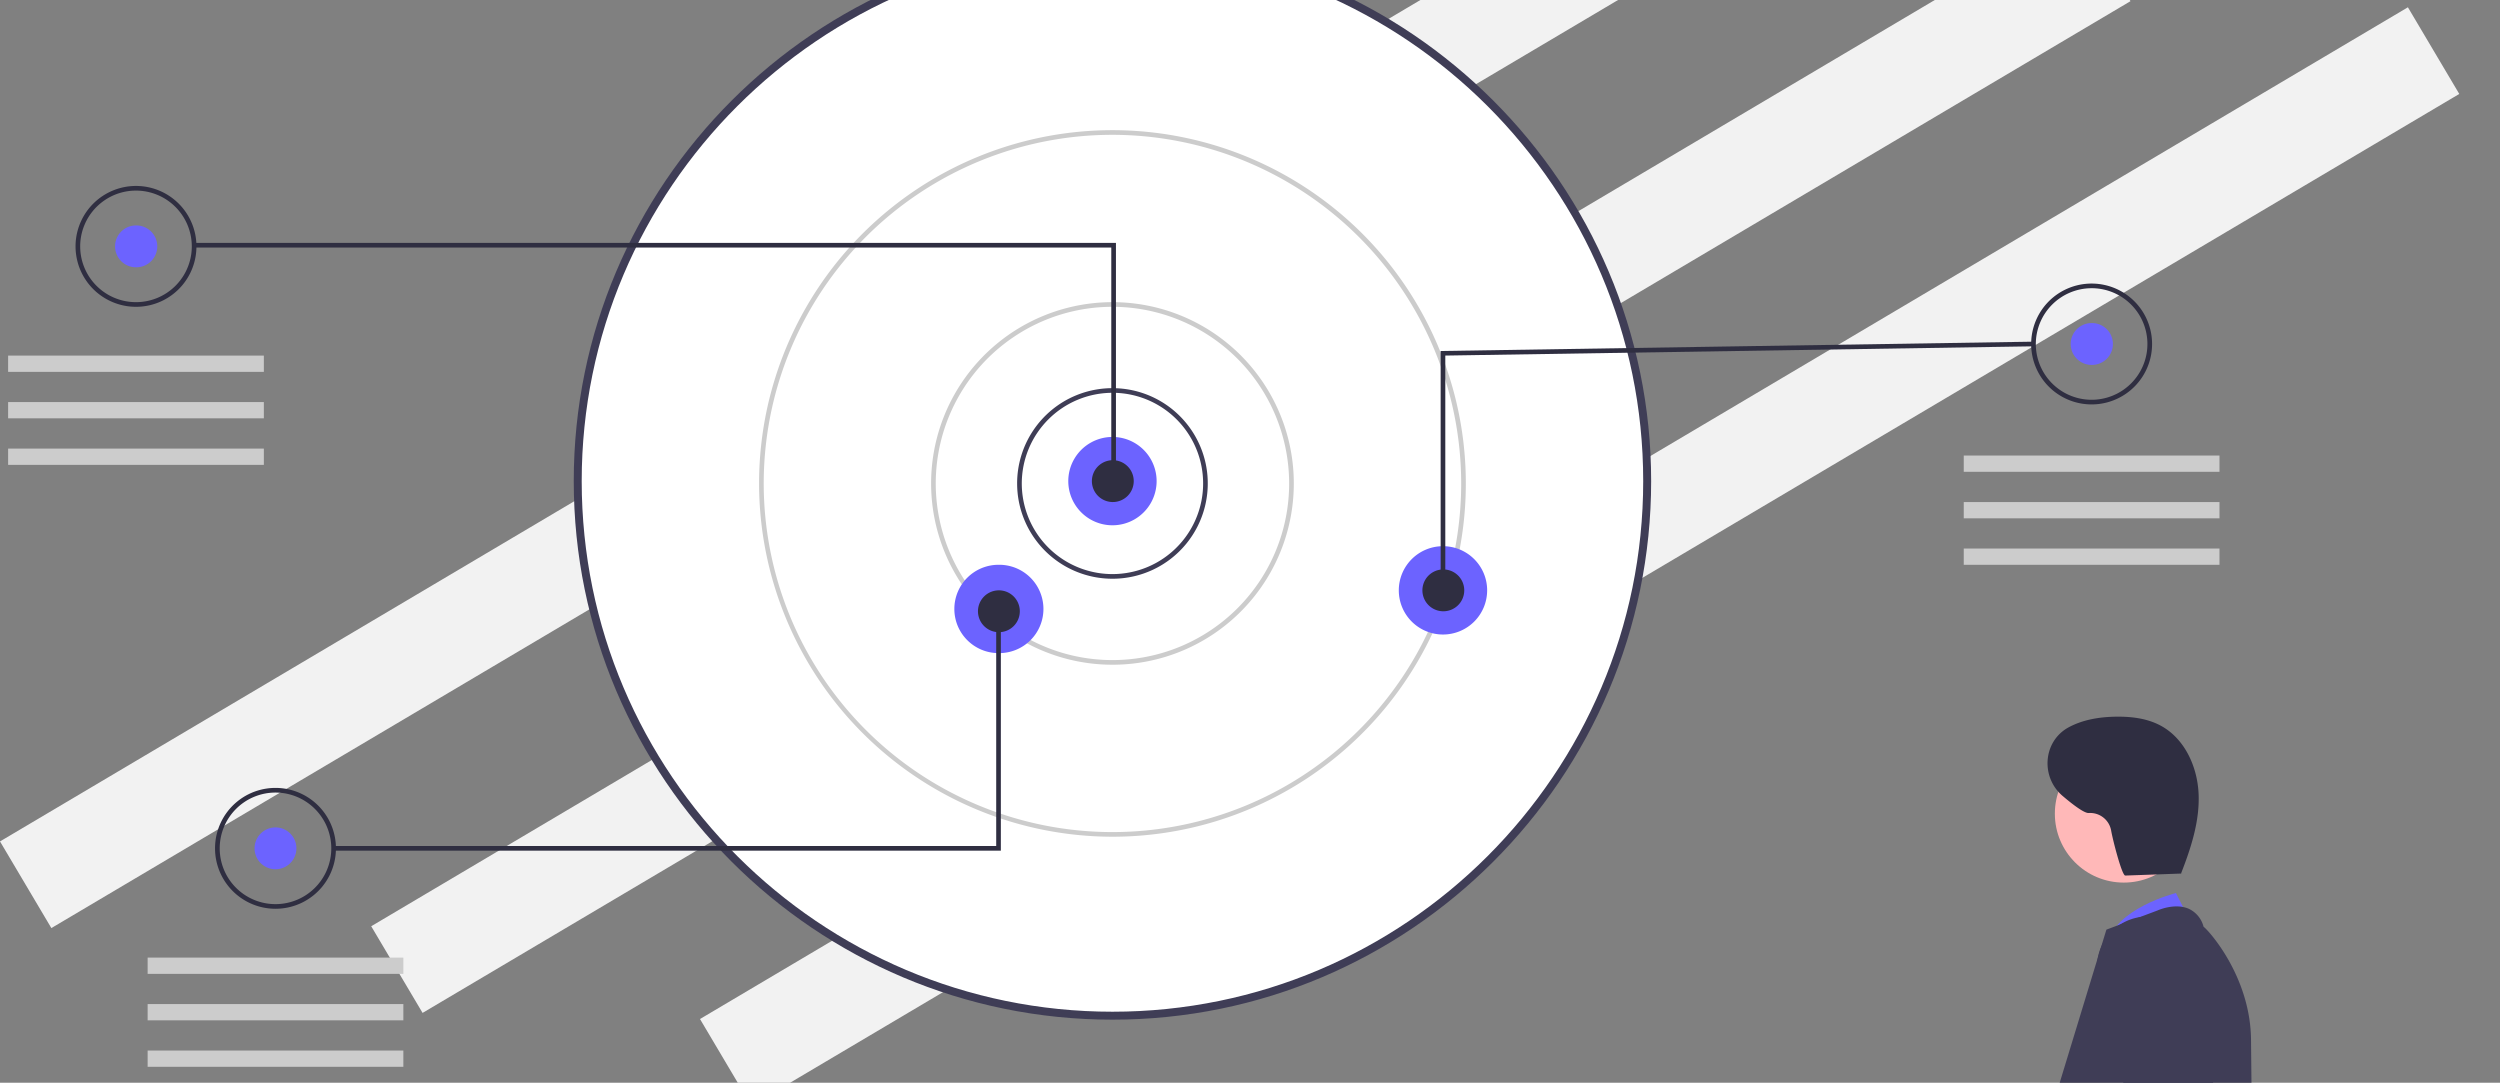 <svg xmlns="http://www.w3.org/2000/svg" width="411" height="178" fill="none">
  <rect width="100%" height="100%" fill="#808080" stroke="none"/>
  <g clip-path="url(#a)">
    <path fill="#F2F2F2" d="M280.781-28 0 138.33l8.444 14.246 280.781-166.33L280.781-28Zm61.026 13.945-280.78 166.33 8.444 14.247L350.252.192l-8.445-14.247ZM395.86 1.197l-280.781 166.33 8.445 14.247 280.78-166.33-8.444-14.247Z"/>
    <path fill="#fff" d="M182.887 166.979c48.551 0 87.909-39.347 87.909-87.883 0-48.537-39.358-87.883-87.909-87.883-48.551 0-87.909 39.346-87.909 87.883 0 48.536 39.358 87.883 87.909 87.883Z"/>
    <path fill="#3F3D56" d="M94.324 79.096c0-48.819 39.729-88.536 88.563-88.536s88.563 39.717 88.563 88.536c0 48.82-39.729 88.537-88.563 88.537s-88.563-39.717-88.563-88.537Zm1.308 0c0 48.099 39.142 87.23 87.255 87.23 48.113 0 87.255-39.131 87.255-87.23 0-48.098-39.142-87.23-87.255-87.23-48.113 0-87.255 39.132-87.255 87.23Z"/>
    <path fill="#3F3D56" d="M167.216 79.479a15.662 15.662 0 0 1 9.674-14.474 15.675 15.675 0 0 1 21.367 11.417 15.668 15.668 0 0 1-15.37 18.723 15.67 15.67 0 0 1-11.081-4.589 15.663 15.663 0 0 1-4.59-11.077Zm15.671-14.902a14.924 14.924 0 0 0-14.906 14.902 14.898 14.898 0 0 0 9.202 13.767 14.91 14.91 0 0 0 20.324-10.86 14.901 14.901 0 0 0-14.62-17.81Z"/>
    <path fill="#CCC" d="M153.075 79.479a29.796 29.796 0 0 1 18.404-27.535 29.82 29.82 0 0 1 32.489 6.46 29.8 29.8 0 0 1-21.081 50.878 29.812 29.812 0 0 1-29.812-29.803Zm29.812-29.04a29.053 29.053 0 0 0-26.837 17.927 29.035 29.035 0 0 0 21.17 39.594 29.054 29.054 0 0 0 29.82-12.348 29.033 29.033 0 0 0 4.896-16.133 29.069 29.069 0 0 0-8.518-20.525 29.086 29.086 0 0 0-20.531-8.515Z"/>
    <path fill="#CCC" d="M124.791 79.479a58.065 58.065 0 0 1 9.791-32.267 58.09 58.09 0 0 1 26.072-21.392 58.114 58.114 0 0 1 63.313 12.59 58.069 58.069 0 0 1-8.803 89.36 58.11 58.11 0 0 1-32.277 9.788 58.168 58.168 0 0 1-41.061-17.03 58.132 58.132 0 0 1-17.035-41.05Zm58.096-57.315a57.344 57.344 0 0 0-31.852 9.659 57.319 57.319 0 0 0-21.116 25.722 57.312 57.312 0 0 0 12.428 62.462 57.347 57.347 0 0 0 62.48 12.424 57.327 57.327 0 0 0 25.73-21.11 57.299 57.299 0 0 0 9.662-31.842 57.371 57.371 0 0 0-16.811-40.51 57.406 57.406 0 0 0-40.521-16.805Z"/>
    <path fill="#6C63FF" d="M182.887 86.356a7.26 7.26 0 1 0 0-14.52 7.26 7.26 0 1 0 0 14.52Zm-18.728 21.015a7.261 7.261 0 1 0 0-14.52 7.261 7.261 0 0 0-7.263 7.26c0 4.01 3.252 7.26 7.263 7.26Zm73.065-3.056a7.262 7.262 0 0 0 7.263-7.26c0-4.01-3.252-7.26-7.263-7.26a7.261 7.261 0 0 0-7.262 7.26 7.262 7.262 0 0 0 7.262 7.26Z"/>
    <path fill="#2F2E41" d="M182.887 82.535a3.44 3.44 0 1 0 .001-6.879 3.44 3.44 0 0 0-.001 6.879Zm54.337 17.959a3.44 3.44 0 1 0 .001-6.879 3.44 3.44 0 0 0-.001 6.879Zm-73.065 3.438a3.44 3.44 0 1 0 .001-6.879 3.44 3.44 0 0 0-.001 6.879Z"/>
    <path fill="#6C63FF" d="M22.357 43.943a3.44 3.44 0 1 0 .001-6.879 3.44 3.44 0 0 0 0 6.88Z"/>
    <path fill="#2F2E41" d="M182.696 40.696H31.721v-.764h151.74v39.355h-.765V40.696Z"/>
    <path fill="#2F2E41" d="M12.42 40.504a9.932 9.932 0 0 1 6.135-9.178 9.94 9.94 0 0 1 13.55 7.24 9.933 9.933 0 0 1-9.747 11.873 9.942 9.942 0 0 1-9.182-6.133 9.932 9.932 0 0 1-.756-3.802Zm9.938-9.17a9.175 9.175 0 0 0-8.475 5.66 9.168 9.168 0 0 0 6.685 12.504 9.176 9.176 0 0 0 9.417-3.9 9.169 9.169 0 0 0 1.546-5.094 9.18 9.18 0 0 0-9.173-9.17Z"/>
    <path fill="#6C63FF" d="M45.29 142.907a3.44 3.44 0 1 0 0-6.88 3.44 3.44 0 0 0 0 6.88Z"/>
    <path fill="#2F2E41" d="M35.352 139.468a9.935 9.935 0 0 1 11.877-9.744 9.94 9.94 0 0 1 7.808 7.806 9.933 9.933 0 0 1-9.747 11.872 9.939 9.939 0 0 1-9.938-9.934Zm9.938-9.171a9.173 9.173 0 0 0-6.486 15.655 9.172 9.172 0 0 0 14.113-1.389 9.168 9.168 0 0 0 1.546-5.095 9.183 9.183 0 0 0-9.173-9.171Z"/>
    <path fill="#6C63FF" d="M343.862 59.991a3.44 3.44 0 1 0 .001-6.879 3.44 3.44 0 0 0-.001 6.88Z"/>
    <path fill="#2F2E41" d="M333.924 56.553a9.932 9.932 0 0 1 6.135-9.179 9.94 9.94 0 0 1 10.83 2.154 9.928 9.928 0 0 1-1.506 15.285 9.94 9.94 0 0 1-14.702-4.458 9.922 9.922 0 0 1-.757-3.802Zm9.938-9.17a9.183 9.183 0 0 0-9.173 9.17 9.168 9.168 0 0 0 5.663 8.472 9.175 9.175 0 0 0 12.507-6.683 9.17 9.17 0 0 0-8.997-10.96Z"/>
    <path fill="#2F2E41" d="m236.842 57.704 97.459-1.534.012.764-96.706 1.522v38.599h-.765v-39.35ZM54.846 139.086h108.93v-38.592h.765v39.356H54.846v-.764Z"/>
    <path fill="#CCC" d="M43.38 58.463H1.335v2.675h42.043v-2.675Zm0 7.642H1.335v2.674h42.043v-2.674Zm0 7.642H1.335v2.675h42.043v-2.675Zm22.932 83.68H24.27v2.674h42.043v-2.674Zm0 7.642H24.27v2.675h42.043v-2.675Zm0 7.642H24.27v2.675h42.043v-2.675Zm298.572-97.817H322.84v2.674h42.044v-2.674Zm0 7.641H322.84v2.675h42.044v-2.675Zm0 7.642H322.84v2.674h42.044v-2.674Z"/>
    <path fill="#6C63FF" d="m360.489 152.27-2.762-5.455s-10.287 2.577-11.222 8.537l13.984-3.082Z"/>
    <path fill="#3F3D56" d="M336.015 222.2c-.233-1.038-.901-32.709-.901-32.709s11.045-36.248 11.146-36.546l.039-.116 8.385-3.143c.118-.054 2.912-1.298 5.198-.261a4.472 4.472 0 0 1 2.383 2.928c.951.708 7.805 8.383 7.805 18.794l.259 24.568 5.746 26.634-.254.054c-.157.033-7.161 2.143-18.193 2.143-6.13 0-21.613-2.346-21.613-2.346Z"/>
    <path fill="#FFB8B8" d="M349.15 145.098c6.26 0 11.334-5.073 11.334-11.33 0-6.258-5.074-11.33-11.334-11.33-6.259 0-11.333 5.072-11.333 11.33 0 6.257 5.074 11.33 11.333 11.33Z"/>
    <path fill="#3F3D56" d="m337.648 193.637 11.869-13.754-4.547-18.97a8.298 8.298 0 0 1 5.113-9.69 8.305 8.305 0 0 1 10.271 3.82l.104.193 4.19 28.17-21.056 21.576-5.944-11.345Z"/>
    <path fill="#2F2E41" d="m358.804 143.605-9.407.337c-.573.021-2.13-6.166-2.333-7.449a3.498 3.498 0 0 0-1.294-2.105 3.5 3.5 0 0 0-2.361-.729c-.704.067-2.48-1.248-4.312-2.806-3.479-2.956-3.298-8.509.523-11.007a5.29 5.29 0 0 1 .308-.187c2.411-1.349 5.231-1.802 7.993-1.837 2.504-.031 5.079.284 7.285 1.469 3.956 2.124 6.06 6.767 6.245 11.251.185 4.485-1.253 8.87-2.885 13.052"/>
  </g>
  <defs>
    <clipPath id="a">
      <path fill="#fff" d="M0 0h411v343H0z" transform="translate(0 -28)"/>
    </clipPath>
  </defs>
</svg>
